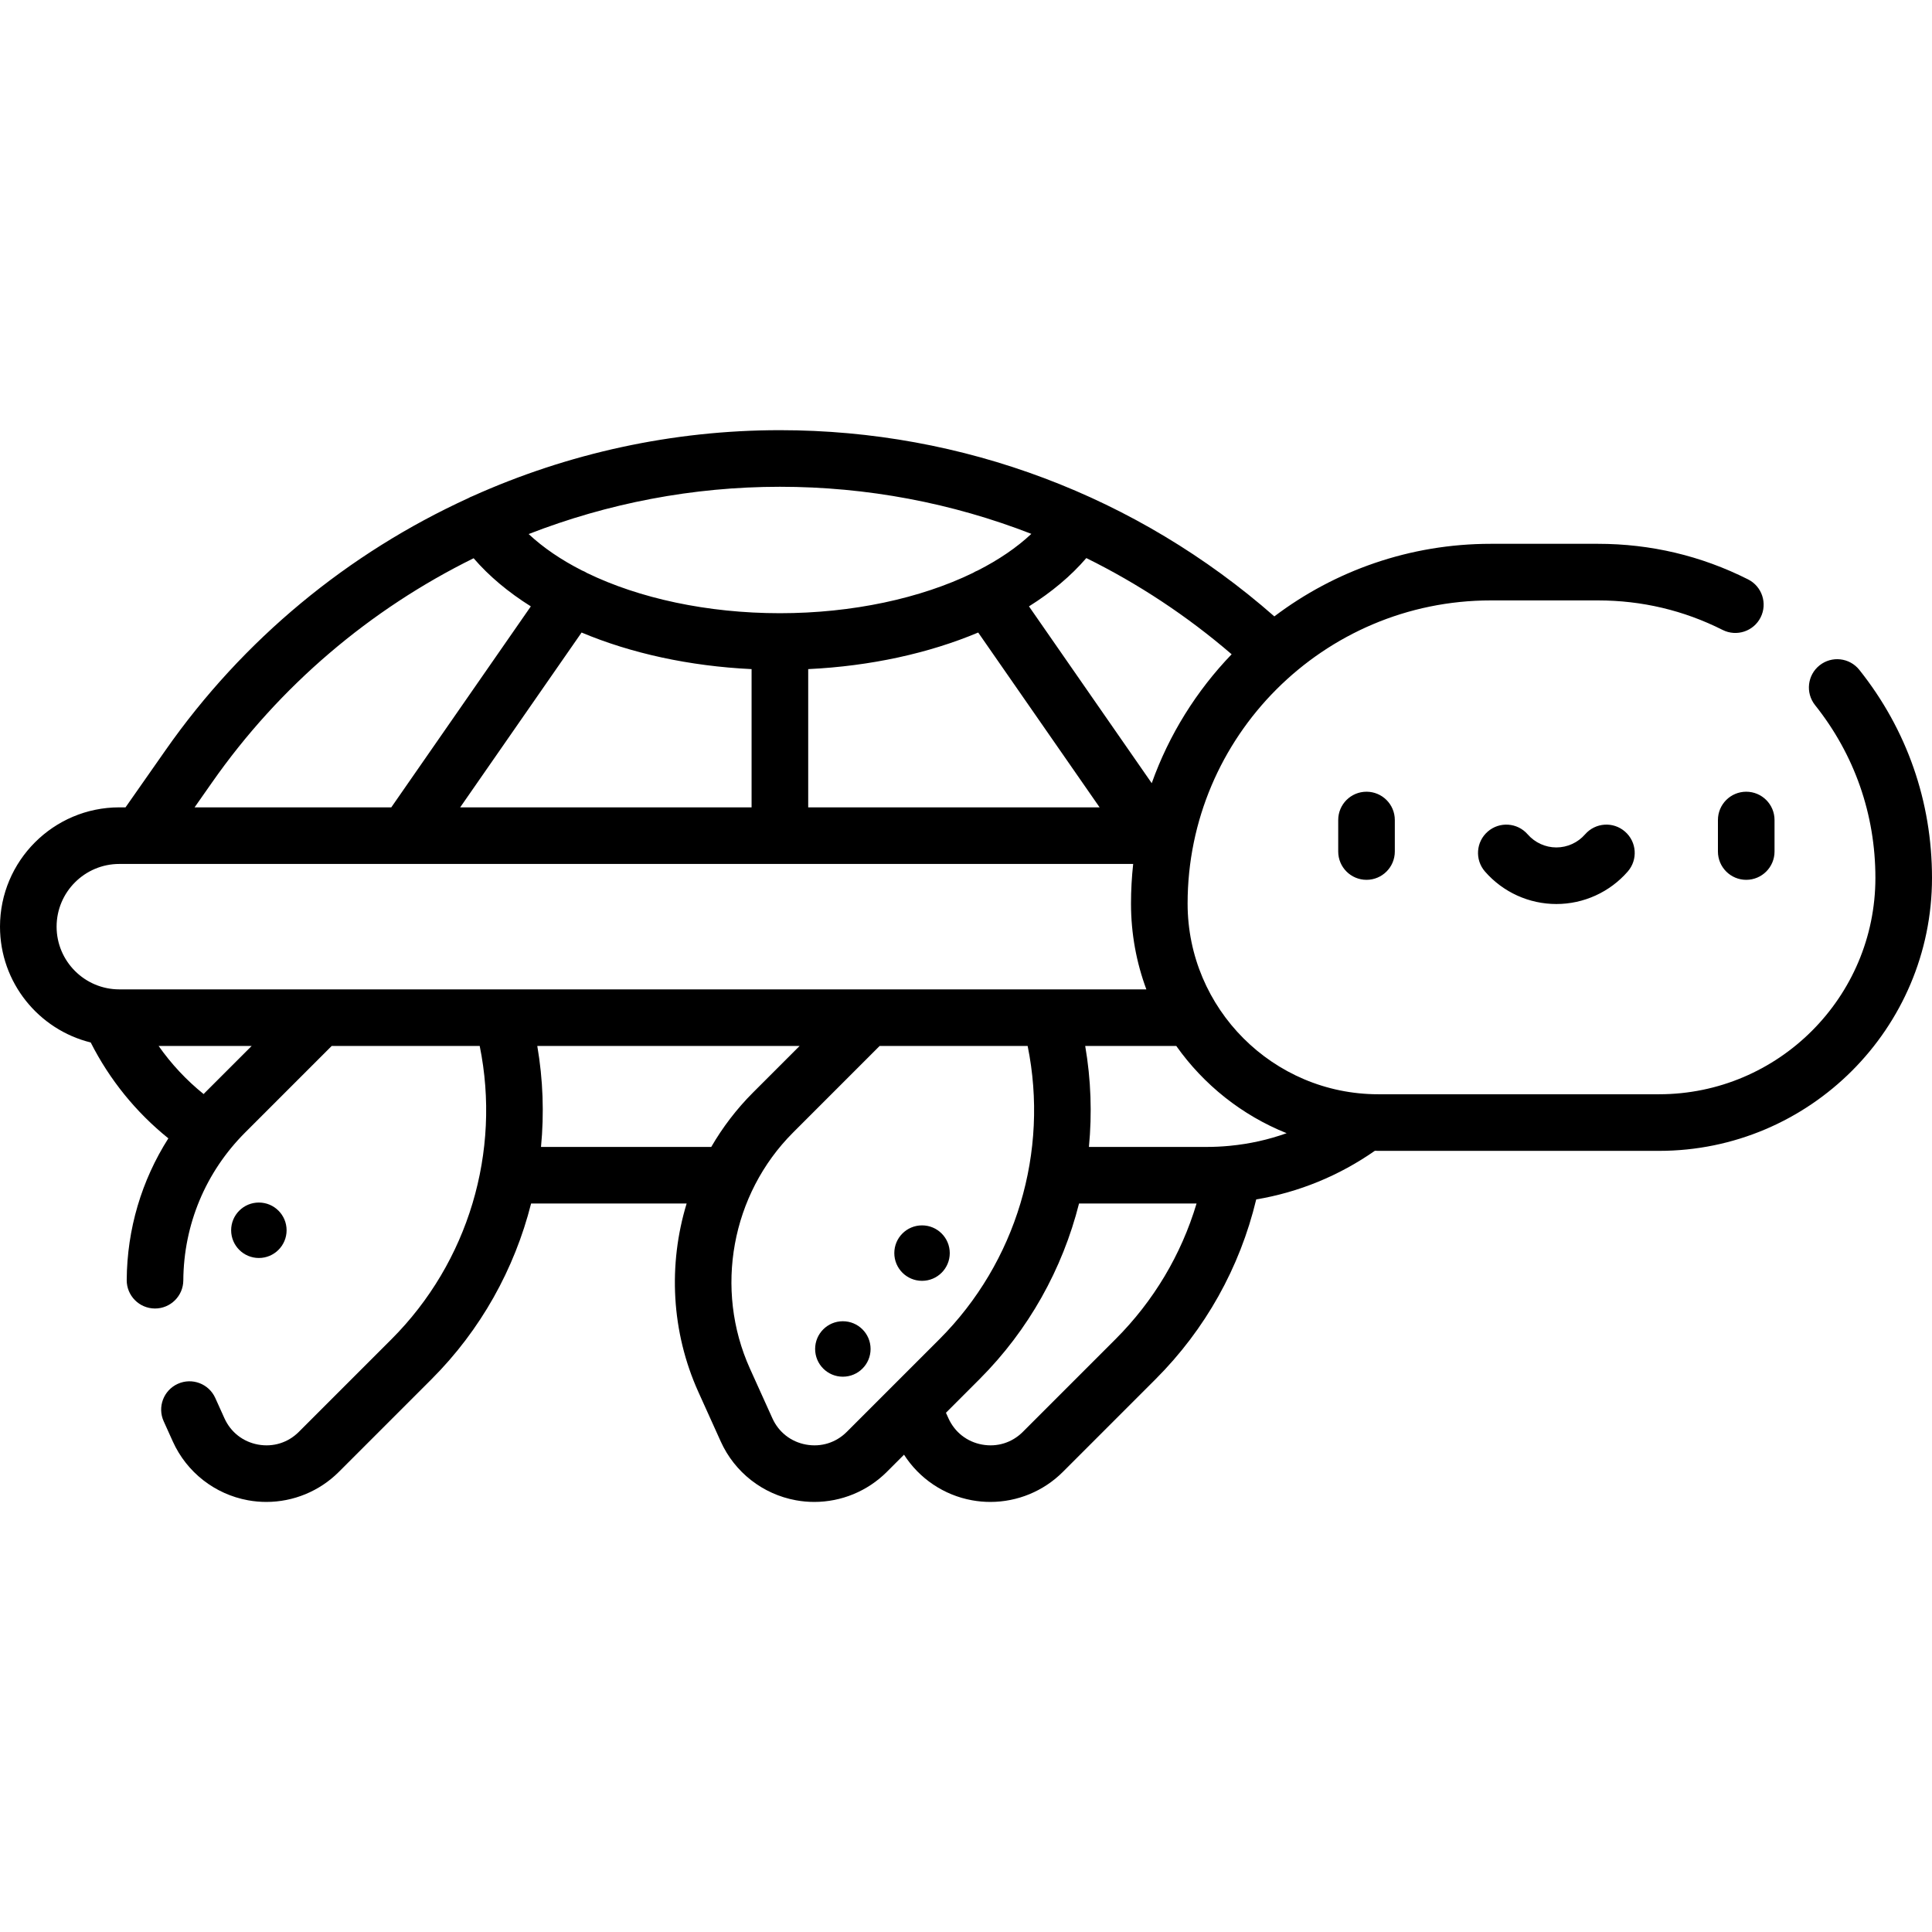 <svg width="111" height="111" viewBox="0 0 111 111" fill="none" xmlns="http://www.w3.org/2000/svg">
<g id="turtleSideView ">
<path id="Vector" d="M52.974 70.402C52.094 70.402 51.381 71.115 51.381 71.995C51.381 72.875 52.094 73.588 52.974 73.588C53.854 73.588 54.567 72.875 54.567 71.995C54.567 71.115 53.854 70.402 52.974 70.402ZM91.069 47.935C90.652 48.413 90.05 48.688 89.418 48.688C88.787 48.688 88.186 48.413 87.769 47.935C87.179 47.258 86.151 47.188 85.475 47.778C84.798 48.368 84.727 49.395 85.317 50.072C86.351 51.259 87.846 51.939 89.418 51.939C90.99 51.939 92.486 51.259 93.52 50.072C94.11 49.394 94.04 48.368 93.362 47.778C92.686 47.187 91.659 47.258 91.069 47.935ZM98.701 47.113V48.923C98.701 49.821 99.429 50.549 100.327 50.549C101.225 50.549 101.953 49.821 101.953 48.923V47.113C101.953 46.214 101.225 45.487 100.327 45.487C99.429 45.487 98.701 46.214 98.701 47.113ZM76.885 47.113V48.923C76.885 49.821 77.612 50.549 78.511 50.549C79.409 50.549 80.137 49.821 80.137 48.923V47.113C80.137 46.214 79.409 45.487 78.511 45.487C77.612 45.487 76.885 46.214 76.885 47.113ZM48.425 75.91C47.545 75.91 46.832 76.623 46.832 77.503C46.832 78.383 47.545 79.096 48.425 79.096C49.305 79.096 50.018 78.383 50.018 77.503C50.018 76.623 49.305 75.91 48.425 75.91ZM14.873 72.276C15.752 72.276 16.466 71.562 16.466 70.683C16.466 69.803 15.752 69.09 14.873 69.09C13.993 69.09 13.28 69.803 13.28 70.683C13.28 71.562 13.993 72.276 14.873 72.276ZM106.825 38.486C106.265 37.783 105.242 37.668 104.54 38.227C103.838 38.786 103.722 39.809 104.282 40.512C106.55 43.358 107.748 46.79 107.748 50.438C107.748 57.293 102.171 62.869 95.317 62.869H79.186C73.145 62.869 68.232 57.955 68.232 51.914C68.232 42.31 76.045 34.496 85.65 34.496H91.807C94.327 34.496 96.737 35.066 98.969 36.191C99.771 36.596 100.75 36.273 101.154 35.471C101.557 34.669 101.235 33.692 100.433 33.288C97.742 31.931 94.839 31.244 91.807 31.244H85.65C80.986 31.244 76.677 32.797 73.215 35.414C65.347 28.505 55.316 24.715 44.807 24.715C38.633 24.715 32.624 26.044 27.144 28.509C27.062 28.538 26.984 28.576 26.907 28.62C20.016 31.769 13.975 36.719 9.513 43.098L7.212 46.385H6.855C3.075 46.385 0 49.46 0 53.24C0 56.454 2.223 59.157 5.212 59.894C6.294 62.031 7.811 63.903 9.673 65.402C8.137 67.815 7.299 70.613 7.28 73.541C7.274 74.438 7.997 75.172 8.895 75.178H8.906C9.798 75.178 10.526 74.457 10.532 73.563C10.554 70.353 11.815 67.337 14.082 65.069L19.056 60.095H27.561C28.797 66.166 26.91 72.525 22.491 76.944L17.17 82.265C16.548 82.888 15.693 83.154 14.828 82.996C13.962 82.838 13.258 82.287 12.895 81.485L12.368 80.318C11.998 79.499 11.036 79.135 10.217 79.505C9.398 79.875 9.034 80.838 9.404 81.656L9.931 82.823C10.728 84.587 12.341 85.847 14.244 86.195C14.597 86.26 14.95 86.291 15.302 86.291C16.851 86.291 18.354 85.68 19.469 84.564L24.79 79.243C27.62 76.415 29.563 72.907 30.513 69.147H39.449C38.382 72.652 38.561 76.511 40.123 79.972L41.412 82.824C42.209 84.587 43.821 85.848 45.725 86.195C46.077 86.26 46.431 86.291 46.782 86.291C48.331 86.291 49.835 85.68 50.951 84.565L51.939 83.577C52.814 84.942 54.22 85.9 55.84 86.195C56.193 86.26 56.547 86.291 56.899 86.291C58.447 86.291 59.951 85.68 61.066 84.565L66.387 79.244C69.251 76.38 71.235 72.827 72.174 68.911C74.616 68.5 76.93 67.555 78.992 66.116C79.056 66.117 79.121 66.121 79.186 66.121H95.317C103.964 66.121 111 59.086 111 50.438C111 46.047 109.556 41.913 106.825 38.486ZM62.413 32.063C65.394 33.535 68.199 35.385 70.762 37.59C68.746 39.686 67.166 42.203 66.171 44.997L59.118 34.838C60.414 34.025 61.527 33.094 62.413 32.063ZM63.176 46.385H46.434V38.443C50.021 38.271 53.372 37.53 56.201 36.341L63.176 46.385ZM44.807 27.967C49.812 27.967 54.698 28.898 59.255 30.672C58.417 31.459 57.375 32.167 56.176 32.776C56.079 32.813 55.984 32.861 55.894 32.918C52.898 34.373 48.979 35.231 44.807 35.231C40.637 35.231 36.718 34.373 33.723 32.919C33.632 32.861 33.536 32.813 33.438 32.776C32.246 32.17 31.209 31.466 30.373 30.683C34.916 28.914 39.803 27.967 44.807 27.967ZM43.181 38.443V46.385H26.439L33.414 36.341C36.244 37.53 39.594 38.271 43.181 38.443ZM12.177 44.962C16.074 39.39 21.277 34.998 27.211 32.073C28.096 33.1 29.206 34.028 30.498 34.838L22.481 46.385H11.18L12.177 44.962ZM11.783 62.769C11.755 62.798 11.727 62.829 11.699 62.858C10.709 62.06 9.841 61.13 9.114 60.095H14.458L11.783 62.769ZM6.855 56.843C4.868 56.843 3.252 55.227 3.252 53.24C3.252 51.254 4.868 49.637 6.855 49.637H8.055C8.056 49.637 8.056 49.638 8.057 49.638C8.058 49.638 8.059 49.637 8.059 49.637H23.328L23.329 49.638C23.33 49.638 23.331 49.637 23.331 49.637H65.105C65.023 50.385 64.98 51.145 64.98 51.914C64.98 53.646 65.292 55.307 65.862 56.843H6.855ZM40.864 65.895H31.082C31.268 63.977 31.201 62.027 30.869 60.095H45.939L43.264 62.77C42.319 63.715 41.517 64.769 40.864 65.895ZM48.651 82.265C48.028 82.888 47.175 83.154 46.309 82.996C45.443 82.838 44.738 82.287 44.376 81.485L43.087 78.633C41.024 74.064 42.02 68.613 45.564 65.069L50.537 60.095H59.042C60.277 66.166 58.391 72.525 53.972 76.944L48.651 82.265ZM64.087 76.944L58.766 82.265C58.144 82.888 57.29 83.154 56.425 82.996C55.558 82.838 54.854 82.287 54.491 81.485L54.348 81.168L56.272 79.243C59.101 76.415 61.044 72.907 61.994 69.147H68.746C67.867 72.086 66.28 74.752 64.087 76.944ZM70.671 65.829C70.652 65.831 70.633 65.833 70.613 65.835C70.194 65.874 69.771 65.895 69.344 65.895H62.562C62.748 63.977 62.681 62.027 62.349 60.095H67.582C69.156 62.322 71.355 64.078 73.922 65.106C72.877 65.479 71.789 65.722 70.671 65.829Z" fill="black"/>
</g>
</svg>
